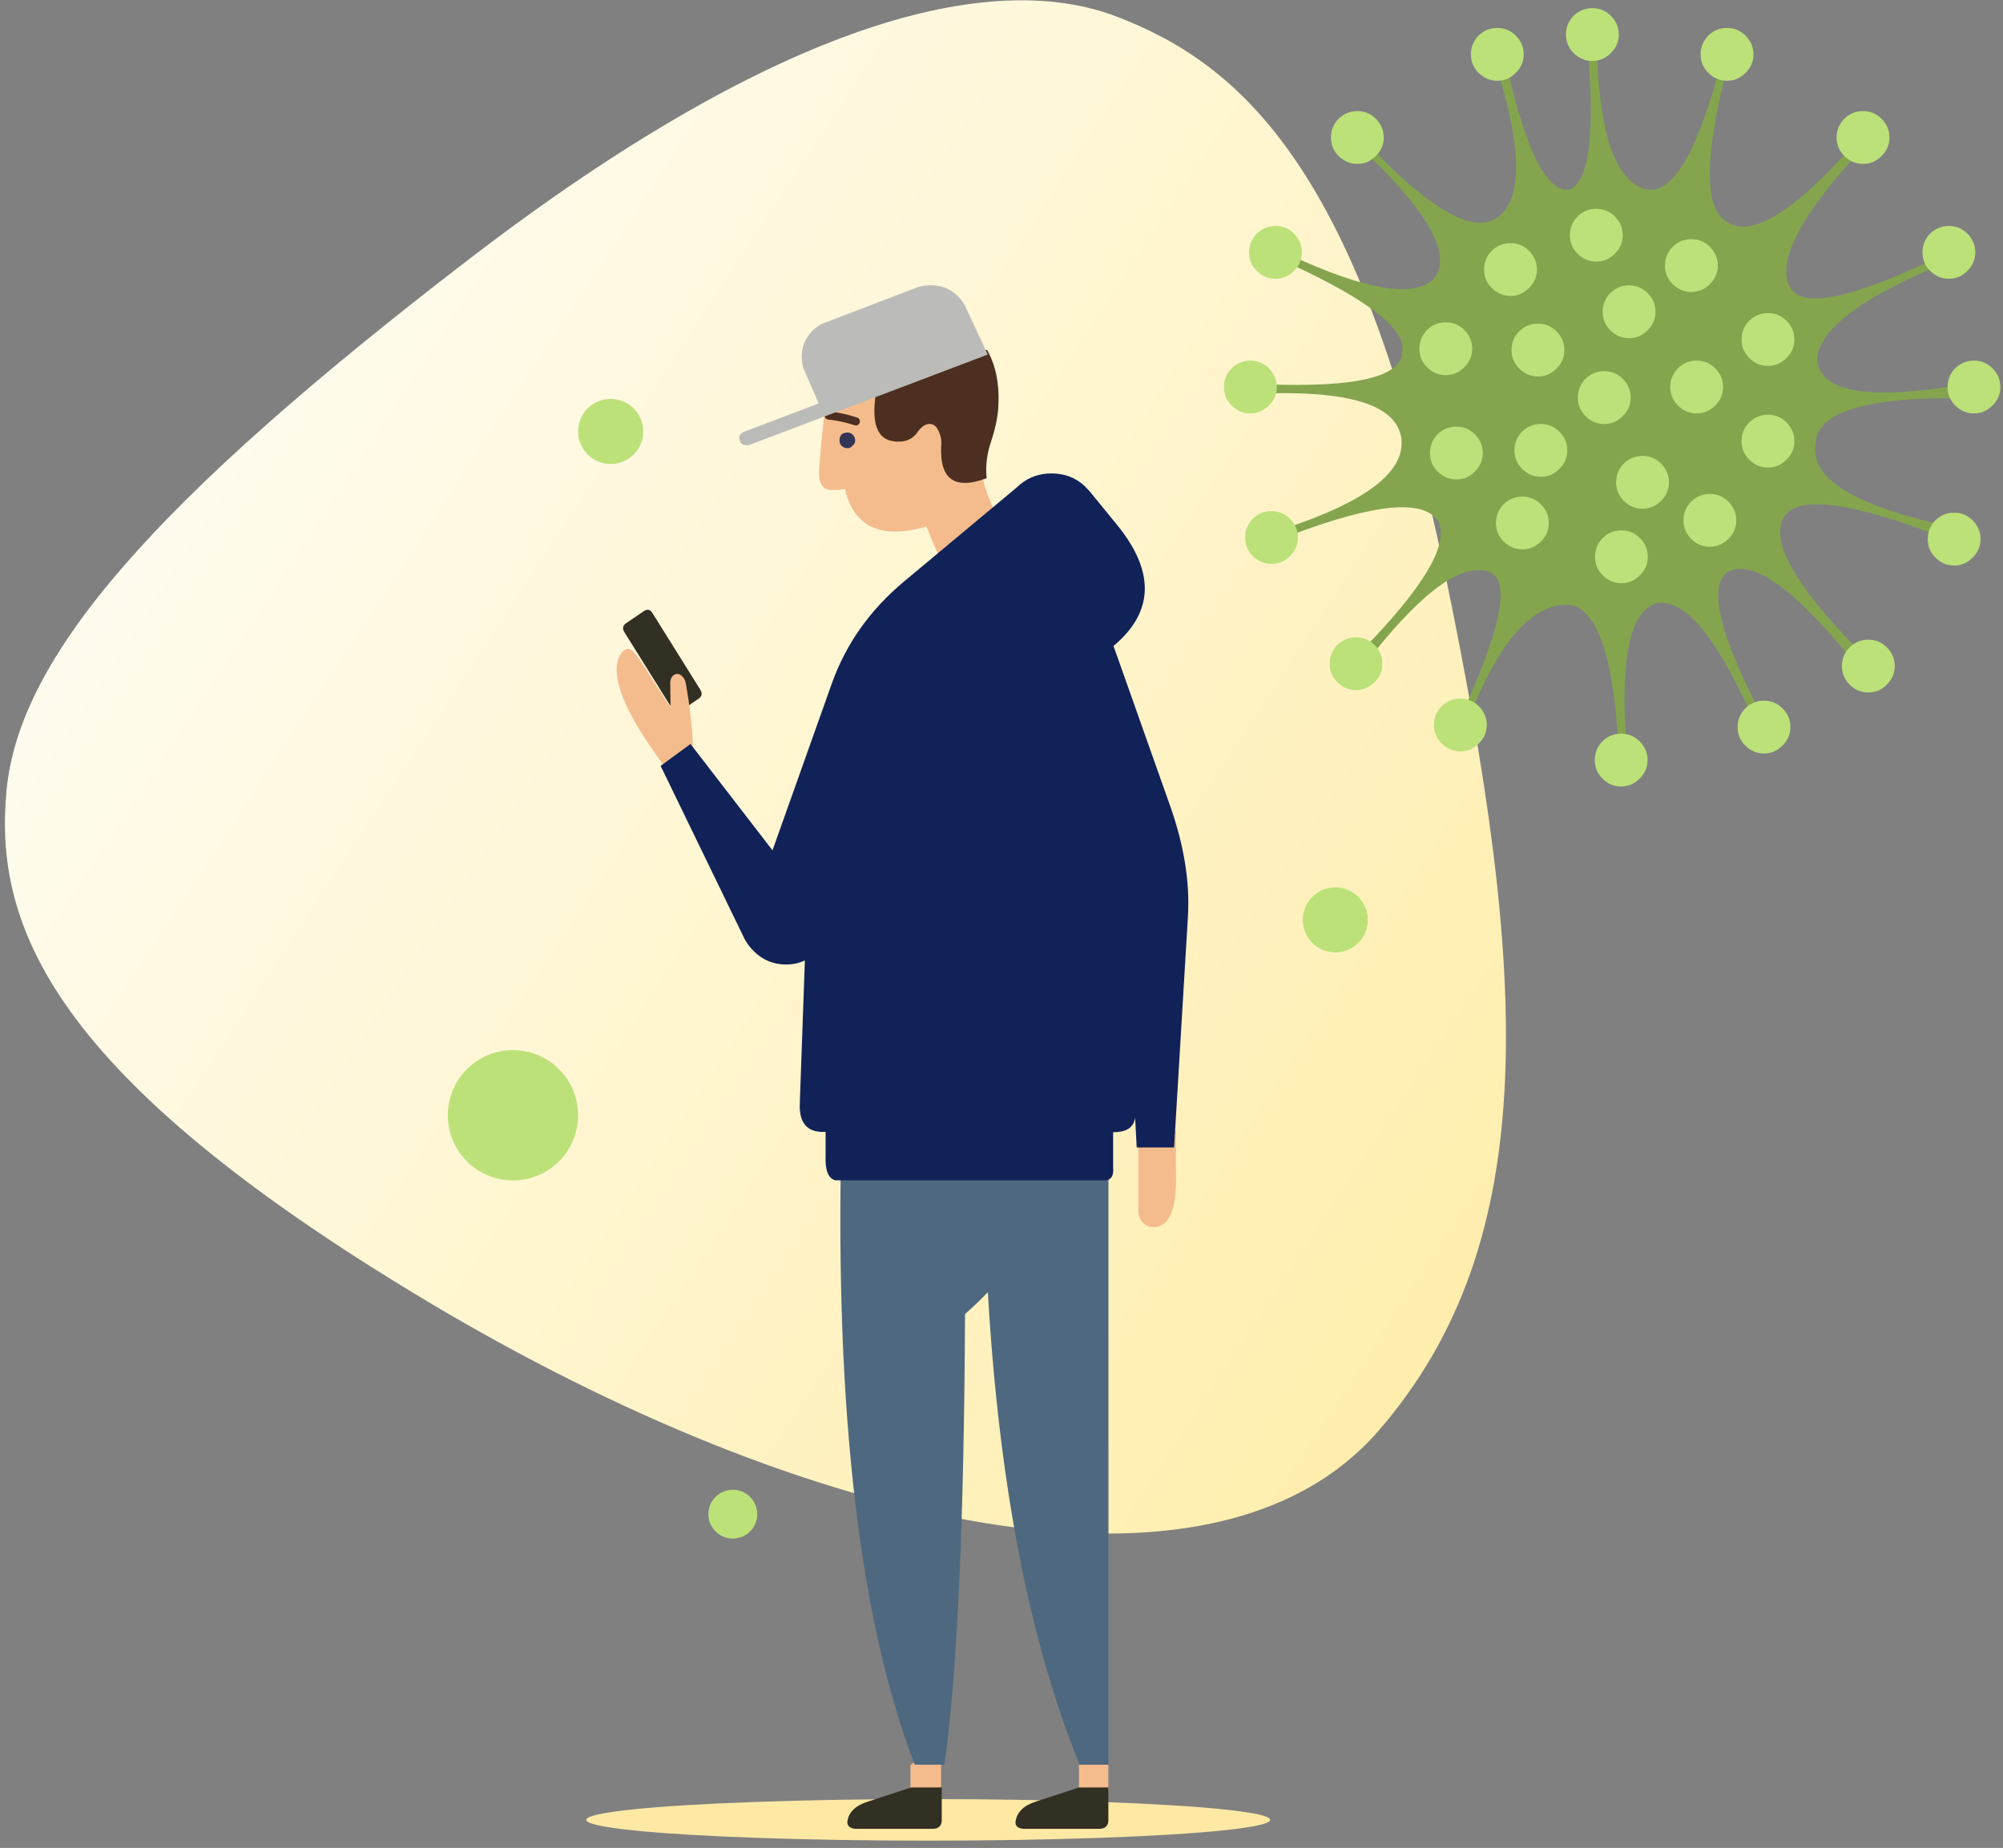 <?xml version="1.0" encoding="UTF-8"?>
<svg width="246px" height="227px" viewBox="0 0 246 227" version="1.1" xmlns="http://www.w3.org/2000/svg" xmlns:xlink="http://www.w3.org/1999/xlink">
    <rect x="0" y="0" width="246" height="227" fill="#808080" stroke="none"/>
    <!-- Generator: Sketch 64 (93537) - https://sketch.com -->
    <title>Group 4</title>
    <desc>Created with Sketch.</desc>
    <defs>
        <linearGradient x1="38.702%" y1="100%" x2="23.759%" y2="-23.538%" id="linearGradient-1">
            <stop stop-color="#FFEEAD" offset="0%"></stop>
            <stop stop-color="#FFFFFF" offset="100%"></stop>
        </linearGradient>
    </defs>
    <g id="Page-1" stroke="none" stroke-width="1" fill="none" fill-rule="evenodd">
        <g id="00.02.02-Intro-II---v02" transform="translate(-46, -104)">
            <g id="Group-4" transform="translate(30, 72)">
                <path d="M56.294,44.231 C69.747,34.59 95.011,34.59 142.586,44.231 C190.161,53.873 211.856,69.314 217.493,84.755 C223.13,100.196 222.987,119.822 192.483,159.874 C161.979,199.925 138.58,223 107.447,223 C76.315,223 52.342,177.61 42.842,124.401 C33.342,71.192 42.842,53.873 56.294,44.231 Z" id="Path-2" fill="url(#linearGradient-1)" transform="translate(129.671, 130) rotate(-49) translate(-129.671, -130) "></path>
                <g id="boy-test" transform="translate(88, 67)">
                    <ellipse id="Oval" fill="#FEE9A4" cx="42" cy="188.553" rx="42" ry="2.553"></ellipse>
                    <g id="Group" transform="translate(28.085, 2.894)" fill="#F4BC8D" fill-rule="nonzero">
                        <g id="Layer34_0_FILL-link">
                            <g id="Layer34_0_FILL">
                                <path d="M13.5,0.345 L1.167,12.932 C0.832,15.859 0.611,18.264 0.506,20.146 C0.51,21.653 1.081,22.37 2.218,22.295 C2.32,22.294 2.423,22.294 2.529,22.295 C2.93,22.295 3.319,22.256 3.696,22.18 C4.784,26.86 8.117,28.395 13.694,26.785 C14.569,29.03 15.567,31.192 16.69,33.27 L23.654,28.358 C22.719,26.509 21.876,24.603 21.125,22.64 C20.818,21.814 20.61,20.983 20.503,20.146 L16.418,14.429 L20.541,4.835 C19.893,3.738 19.024,2.792 17.935,1.995 C16.556,0.996 15.077,0.446 13.5,0.345 Z" id="Path"></path>
                            </g>
                        </g>
                    </g>
                    <g id="Group" transform="translate(34.839, 7.719)" fill="#4C2F20" fill-rule="nonzero">
                        <g id="Layer33_0_FILL-link">
                            <g id="Layer33_0_FILL">
                                <path d="M5.78,10.46 C6.289,9.725 6.797,9.356 7.303,9.354 C7.859,9.357 8.263,9.712 8.513,10.42 C8.747,10.948 8.826,11.54 8.748,12.196 C8.598,16.201 10.459,17.477 14.332,16.025 C14.189,14.561 14.358,13.101 14.84,11.644 C15.401,9.953 15.714,8.467 15.777,7.184 C15.924,4.434 15.455,2.119 14.371,0.237 L0.742,5.565 C0.08,9.701 1.082,11.687 3.749,11.525 C4.603,11.481 5.28,11.126 5.78,10.46 Z" id="Path"></path>
                            </g>
                        </g>
                    </g>
                    <g id="Group" transform="translate(29.05, 15.437)">
                        <g id="Layer32_0_FILL-link" transform="translate(1.608, 2.412)" fill="#333657" fill-rule="nonzero">
                            <g id="Layer32_0_FILL">
                                <path d="M0.683,1.889 C0.898,2.104 1.139,2.211 1.407,2.211 C1.675,2.211 1.889,2.104 2.05,1.889 C2.265,1.729 2.372,1.514 2.372,1.246 C2.372,0.978 2.265,0.737 2.05,0.523 C1.889,0.362 1.675,0.281 1.407,0.281 C1.139,0.281 0.898,0.362 0.683,0.523 C0.523,0.737 0.442,0.978 0.442,1.246 C0.442,1.514 0.523,1.729 0.683,1.889 Z" id="Path"></path>
                            </g>
                        </g>
                        <g id="Layer32_0_1_STROKES-link" stroke="#4C2F20" stroke-linecap="round" stroke-linejoin="round">
                            <path d="M0.724,0.603 C1.822,0.71 2.935,0.951 4.06,1.327" id="Layer32_0_1_STROKES"></path>
                        </g>
                    </g>
                    <g id="Group" transform="translate(18.437, 0)" fill="#BBBBB9" fill-rule="nonzero">
                        <g id="Layer31_0_FILL-link">
                            <g id="Layer31_0_FILL">
                                <path d="M22.77,0.15 C22.622,0.188 22.468,0.226 22.307,0.263 L10.459,4.803 C10.073,5.012 9.713,5.274 9.378,5.591 C8.478,6.491 8.027,7.567 8.027,8.817 C8.027,9.393 8.117,9.931 8.297,10.431 C8.352,10.54 8.404,10.64 8.452,10.731 L10.111,14.558 L0.926,18.048 C0.695,18.148 0.515,18.298 0.386,18.498 C0.334,18.698 0.347,18.911 0.425,19.136 L0.425,19.173 C0.502,19.373 0.63,19.511 0.81,19.586 C1.093,19.711 1.351,19.736 1.582,19.661 L30.874,8.555 L28.289,3.002 C28.054,2.399 27.681,1.848 27.169,1.351 C26.269,0.475 25.175,0.038 23.889,0.038 C23.502,0.038 23.129,0.075 22.77,0.15 Z" id="Path"></path>
                            </g>
                        </g>
                    </g>
                    <g id="Group" transform="translate(39.663, 179.457)" fill="#F4BC8D" fill-rule="nonzero">
                        <g id="Layer30_0_FILL-link">
                            <g id="Layer30_0_FILL">
                                <path d="M24.458,2.352 L23.4,0.615 L20.852,2.352 L20.852,5.572 L24.458,5.572 L24.458,2.352 M3.92,5.572 L3.92,2.352 L2.705,0.615 L0.157,2.352 L0.157,5.572 L3.92,5.572 Z" id="Shape"></path>
                            </g>
                        </g>
                    </g>
                    <g id="Group" transform="translate(30.98, 96.482)" fill="#4E687F" fill-rule="nonzero">
                        <g id="Layer29_0_FILL-link">
                            <g id="Layer29_0_FILL">
                                <path d="M15.541,29.939 C16.482,29.107 17.416,28.212 18.343,27.256 C19.716,50.925 23.477,70.271 29.624,85.294 L33.155,85.294 L33.155,0.575 L0.345,8.434 C-0.415,42.041 2.591,67.661 9.363,85.294 L13.009,85.294 C14.581,74.102 15.426,55.65 15.541,29.939 Z" id="Path"></path>
                            </g>
                        </g>
                    </g>
                    <g id="Group" transform="translate(31.945, 184.281)" fill="#322F23" fill-rule="nonzero">
                        <g id="Layer28_0_FILL-link">
                            <g id="Layer28_0_FILL">
                                <path d="M32.179,0.289 L28.586,0.289 L23.275,2.026 C21.739,2.522 20.906,3.363 20.776,4.548 C20.75,5.045 21.088,5.32 21.791,5.375 L30.93,5.375 C31.841,5.403 32.257,4.962 32.179,4.052 L32.179,0.289 M11.716,4.052 L11.716,0.289 L7.967,0.289 L2.656,2.026 C1.11,2.509 0.264,3.336 0.117,4.507 C0.118,5.044 0.47,5.334 1.172,5.375 L10.466,5.375 C11.379,5.407 11.795,4.966 11.716,4.052 Z" id="Shape"></path>
                            </g>
                        </g>
                    </g>
                    <g id="Group" transform="translate(67.643, 103.236)" fill="#F4BC8D" fill-rule="nonzero">
                        <g id="Layer27_0_FILL-link">
                            <g id="Layer27_0_FILL">
                                <path d="M0.804,12.033 C0.976,12.2 1.23,12.344 1.568,12.464 C3.879,12.833 4.951,10.534 4.784,5.566 L4.784,0.666 L0.161,2.156 L0.161,10.465 C0.161,11.092 0.375,11.615 0.804,12.033 Z" id="Path"></path>
                            </g>
                        </g>
                    </g>
                    <g id="Group" transform="translate(3.965, 39.558)" fill="#322F23" fill-rule="nonzero">
                        <g id="Layer26_0_FILL-link">
                            <g id="Layer26_0_FILL">
                                <path d="M9.817,11.283 C10.247,10.991 10.322,10.621 10.045,10.17 L4.169,0.755 C3.891,0.305 3.538,0.225 3.108,0.516 L0.948,1.986 C0.518,2.278 0.442,2.649 0.72,3.099 L6.595,12.514 C6.873,12.965 7.227,13.044 7.657,12.753 L9.817,11.283 Z" id="Path"></path>
                            </g>
                        </g>
                    </g>
                    <g id="Group" transform="translate(3, 44.382)" fill="#F4BC8D" fill-rule="nonzero">
                        <g id="Layer25_0_FILL-link">
                            <g id="Layer25_0_FILL">
                                <path d="M9.249,4.67 C9.201,4.317 9.075,4.021 8.869,3.782 C8.691,3.543 8.463,3.414 8.187,3.396 C7.936,3.409 7.721,3.525 7.543,3.744 C7.391,3.982 7.316,4.213 7.315,4.438 L7.353,7.526 L3.336,1.312 C2.484,0.069 1.751,0.005 1.137,1.119 C-0.133,3.545 1.623,7.996 6.406,14.472 L10.12,15.321 L10.082,11.771 C9.976,9.581 9.698,7.214 9.249,4.67 Z" id="Path"></path>
                            </g>
                        </g>
                    </g>
                    <g id="Group" transform="translate(8.789, 23.156)" fill="#112258" fill-rule="nonzero">
                        <g id="Layer24_0_FILL-link">
                            <g id="Layer24_0_FILL">
                                <path d="M56.23,6.109 L53.065,2.228 L52.409,1.537 C51.296,0.512 49.946,0 48.357,0 C46.883,0 45.596,0.448 44.498,1.345 C44.355,1.464 44.213,1.593 44.073,1.729 L30.218,13.294 C26.056,16.774 23.11,20.936 21.381,25.781 L14.086,46.299 L4.014,33.235 L0.347,35.925 L10.613,57.095 C10.897,57.66 11.283,58.185 11.771,58.671 C12.877,59.772 14.202,60.323 15.746,60.323 C16.591,60.323 17.362,60.156 18.062,59.823 L17.444,77.229 C17.296,79.8 18.351,81.017 20.609,80.879 L20.609,83.837 C20.538,85.611 20.937,86.61 21.805,86.834 L54.995,86.834 C55.705,86.77 56.014,86.245 55.921,85.259 L55.921,80.917 C57.546,80.941 58.446,80.352 58.623,79.15 L58.816,82.8 L63.408,82.8 L65.106,54.444 C65.365,50.179 64.619,45.594 62.868,40.689 L55.96,21.171 L55.998,21.171 C61.005,16.958 61.082,11.938 56.23,6.109 Z" id="Path"></path>
                            </g>
                        </g>
                    </g>
                </g>
                <g id="virus" transform="translate(166, 33)" fill-rule="nonzero">
                    <g id="Group" transform="translate(5.189, 4.541)" fill="#84A54E">
                        <g id="Layer22_0_FILL-link">
                            <g id="Layer22_0_FILL">
                                <path d="M30.195,3.989 L28.8,3.308 C31.809,13.121 31.755,19.099 28.638,21.243 C25.739,23.187 20.56,20.268 13.103,12.486 L12.616,13.297 C20.356,20.66 23.135,25.784 20.951,28.67 C18.555,31.108 12.641,30.146 3.211,25.784 L3.373,26.919 C12.958,31.368 17.509,34.947 17.027,37.654 C16.995,40.728 11.46,42.069 0.422,41.676 L0.616,42.778 C10.992,42.507 16.43,44.377 16.93,48.389 C17.356,52.448 12.535,56.124 2.465,59.416 L3.276,60.227 C13.914,56.188 20.011,55.69 21.568,58.735 C22.627,61.544 19.578,66.636 12.422,74.011 L13.297,74.951 C19.852,66.714 24.738,63.341 27.957,64.832 C30.274,66.072 29.096,71.801 24.422,82.022 L25.589,81.73 C29.095,73.125 32.976,68.79 37.232,68.724 C40.756,68.881 42.853,74.427 43.524,85.362 L42.195,87.73 L45.373,85.978 L44.465,84.616 C43.878,75 45.099,69.66 48.13,68.595 C51.532,67.798 55.467,72.392 59.935,82.378 L62.4,82.378 L60.357,80.724 C56.139,72.388 54.874,67.167 56.562,65.059 C59.35,62.776 64.334,65.954 71.514,74.595 L72.973,76.476 L72.389,73.622 C65.293,66.291 62.418,61.167 63.762,58.249 C65.106,55.351 71.073,55.869 81.665,59.805 L84.714,59.416 L82.249,58.67 C71.97,56.228 67.148,52.984 67.784,48.941 C67.945,45.243 73.448,43.383 84.292,43.362 L86.368,43.005 L84,42 C73.428,43.582 68.087,42.382 67.978,38.4 C68.431,34.966 73.014,31.366 81.73,27.6 L82.865,25.2 L81.211,26.822 C71.647,31.266 66.134,32.261 64.67,29.805 C63.048,26.84 65.535,21.651 72.13,14.238 L74.108,12.941 L71.254,13.557 C64.169,21.273 59.228,23.879 56.432,21.373 C54.229,19.537 54.261,13.861 56.53,4.346 L57.827,2.53 L55.654,4.119 C52.812,14.178 49.807,18.686 46.638,17.643 C43.261,16.415 41.38,11.151 40.995,1.849 L40.703,0.584 L39.924,1.914 C40.638,11.269 39.903,16.534 37.719,17.708 C35.018,18.286 32.51,13.713 30.195,3.989 Z" id="Path"></path>
                            </g>
                        </g>
                    </g>
                    <g id="Group" transform="translate(24, 24.649)" fill="#BCE17A">
                        <g id="Layer21_0_FILL-link">
                            <g id="Layer21_0_FILL">
                                <path d="M36,35.027 C35.114,35.027 34.346,35.341 33.697,35.968 C33.07,36.616 32.757,37.384 32.757,38.27 C32.757,39.157 33.07,39.914 33.697,40.541 C34.346,41.189 35.114,41.514 36,41.514 C36.886,41.514 37.643,41.189 38.27,40.541 C38.919,39.914 39.243,39.157 39.243,38.27 C39.243,37.384 38.919,36.616 38.27,35.968 C37.643,35.341 36.886,35.027 36,35.027 M46.378,28.541 C46.378,27.654 46.054,26.886 45.405,26.238 C44.778,25.611 44.022,25.297 43.135,25.297 C42.249,25.297 41.481,25.611 40.832,26.238 C40.205,26.886 39.892,27.654 39.892,28.541 C39.892,29.427 40.205,30.184 40.832,30.811 C41.481,31.459 42.249,31.784 43.135,31.784 C44.022,31.784 44.778,31.459 45.405,30.811 C46.054,30.184 46.378,29.427 46.378,28.541 M27.405,45.016 C28.054,44.389 28.378,43.632 28.378,42.746 C28.378,41.859 28.054,41.092 27.405,40.443 C26.778,39.816 26.022,39.503 25.135,39.503 C24.249,39.503 23.481,39.816 22.832,40.443 C22.205,41.092 21.892,41.859 21.892,42.746 C21.892,43.632 22.205,44.389 22.832,45.016 C23.481,45.665 24.249,45.989 25.135,45.989 C26.022,45.989 26.778,45.665 27.405,45.016 M15.243,36.292 C14.616,35.665 13.859,35.351 12.973,35.351 C12.086,35.351 11.319,35.665 10.67,36.292 C10.043,36.941 9.73,37.708 9.73,38.595 C9.73,39.481 10.043,40.238 10.67,40.865 C11.319,41.514 12.086,41.838 12.973,41.838 C13.859,41.838 14.616,41.514 15.243,40.865 C15.892,40.238 16.216,39.481 16.216,38.595 C16.216,37.708 15.892,36.941 15.243,36.292 M7.135,27.697 C6.508,27.07 5.751,26.757 4.865,26.757 C3.978,26.757 3.211,27.07 2.562,27.697 C1.935,28.346 1.622,29.114 1.622,30 C1.622,30.886 1.935,31.643 2.562,32.27 C3.211,32.919 3.978,33.243 4.865,33.243 C5.751,33.243 6.508,32.919 7.135,32.27 C7.784,31.643 8.108,30.886 8.108,30 C8.108,29.114 7.784,28.346 7.135,27.697 M15.243,26.432 C14.357,26.432 13.589,26.746 12.941,27.373 C12.314,28.022 12,28.789 12,29.676 C12,30.562 12.314,31.319 12.941,31.946 C13.589,32.595 14.357,32.919 15.243,32.919 C16.13,32.919 16.886,32.595 17.514,31.946 C18.162,31.319 18.486,30.562 18.486,29.676 C18.486,28.789 18.162,28.022 17.514,27.373 C16.886,26.746 16.13,26.432 15.243,26.432 M27.73,30.357 C26.843,30.357 26.076,30.67 25.427,31.297 C24.8,31.946 24.486,32.714 24.486,33.6 C24.486,34.486 24.8,35.243 25.427,35.87 C26.076,36.519 26.843,36.843 27.73,36.843 C28.616,36.843 29.373,36.519 30,35.87 C30.649,35.243 30.973,34.486 30.973,33.6 C30.973,32.714 30.649,31.946 30,31.297 C29.373,30.67 28.616,30.357 27.73,30.357 M25.297,25.459 C25.946,24.832 26.27,24.076 26.27,23.189 C26.27,22.303 25.946,21.535 25.297,20.886 C24.67,20.259 23.914,19.946 23.027,19.946 C22.141,19.946 21.373,20.259 20.724,20.886 C20.097,21.535 19.784,22.303 19.784,23.189 C19.784,24.076 20.097,24.832 20.724,25.459 C21.373,26.108 22.141,26.432 23.027,26.432 C23.914,26.432 24.67,26.108 25.297,25.459 M28.346,10.346 C27.719,9.719 26.962,9.405 26.076,9.405 C25.189,9.405 24.422,9.719 23.773,10.346 C23.146,10.995 22.832,11.762 22.832,12.649 C22.832,13.535 23.146,14.292 23.773,14.919 C24.422,15.568 25.189,15.892 26.076,15.892 C26.962,15.892 27.719,15.568 28.346,14.919 C28.995,14.292 29.319,13.535 29.319,12.649 C29.319,11.762 28.995,10.995 28.346,10.346 M11.643,17.351 C11.643,18.238 11.957,18.995 12.584,19.622 C13.232,20.27 14,20.595 14.886,20.595 C15.773,20.595 16.53,20.27 17.157,19.622 C17.805,18.995 18.13,18.238 18.13,17.351 C18.13,16.465 17.805,15.697 17.157,15.049 C16.53,14.422 15.773,14.108 14.886,14.108 C14,14.108 13.232,14.422 12.584,15.049 C11.957,15.697 11.643,16.465 11.643,17.351 M5.838,19.459 C6.486,18.832 6.811,18.076 6.811,17.189 C6.811,16.303 6.486,15.535 5.838,14.886 C5.211,14.259 4.454,13.946 3.568,13.946 C2.681,13.946 1.914,14.259 1.265,14.886 C0.638,15.535 0.324,16.303 0.324,17.189 C0.324,18.076 0.638,18.832 1.265,19.459 C1.914,20.108 2.681,20.432 3.568,20.432 C4.454,20.432 5.211,20.108 5.838,19.459 M14.757,7.459 C14.757,6.573 14.432,5.805 13.784,5.157 C13.157,4.53 12.4,4.216 11.514,4.216 C10.627,4.216 9.859,4.53 9.211,5.157 C8.584,5.805 8.27,6.573 8.27,7.459 C8.27,8.346 8.584,9.103 9.211,9.73 C9.859,10.378 10.627,10.703 11.514,10.703 C12.4,10.703 13.157,10.378 13.784,9.73 C14.432,9.103 14.757,8.346 14.757,7.459 M19.751,0.941 C19.124,1.589 18.811,2.357 18.811,3.243 C18.811,4.13 19.124,4.886 19.751,5.514 C20.4,6.162 21.168,6.486 22.054,6.486 C22.941,6.486 23.697,6.162 24.324,5.514 C24.973,4.886 25.297,4.13 25.297,3.243 C25.297,2.357 24.973,1.589 24.324,0.941 C23.697,0.314 22.941,0 22.054,0 C21.168,0 20.4,0.314 19.751,0.941 M40.832,13.751 C40.205,14.4 39.892,15.168 39.892,16.054 C39.892,16.941 40.205,17.697 40.832,18.324 C41.481,18.973 42.249,19.297 43.135,19.297 C44.022,19.297 44.778,18.973 45.405,18.324 C46.054,17.697 46.378,16.941 46.378,16.054 C46.378,15.168 46.054,14.4 45.405,13.751 C44.778,13.124 44.022,12.811 43.135,12.811 C42.249,12.811 41.481,13.124 40.832,13.751 M34.378,18.649 C33.492,18.649 32.724,18.962 32.076,19.589 C31.449,20.238 31.135,21.005 31.135,21.892 C31.135,22.778 31.449,23.535 32.076,24.162 C32.724,24.811 33.492,25.135 34.378,25.135 C35.265,25.135 36.022,24.811 36.649,24.162 C37.297,23.535 37.622,22.778 37.622,21.892 C37.622,21.005 37.297,20.238 36.649,19.589 C36.022,18.962 35.265,18.649 34.378,18.649 M36,9.243 C36.649,8.616 36.973,7.859 36.973,6.973 C36.973,6.086 36.649,5.319 36,4.67 C35.373,4.043 34.616,3.73 33.73,3.73 C32.843,3.73 32.076,4.043 31.427,4.67 C30.8,5.319 30.486,6.086 30.486,6.973 C30.486,7.859 30.8,8.616 31.427,9.243 C32.076,9.892 32.843,10.216 33.73,10.216 C34.616,10.216 35.373,9.892 36,9.243 Z" id="Shape"></path>
                            </g>
                        </g>
                    </g>
                    <g id="Group" fill="#BCE179">
                        <g id="Layer20_0_FILL-link">
                            <g id="Layer20_0_FILL">
                                <path d="M19.784,80.53 C19.784,79.643 19.459,78.876 18.811,78.227 C18.184,77.6 17.427,77.286 16.541,77.286 C15.654,77.286 14.886,77.6 14.238,78.227 C13.611,78.876 13.297,79.643 13.297,80.53 C13.297,81.416 13.611,82.173 14.238,82.8 C14.886,83.449 15.654,83.773 16.541,83.773 C17.427,83.773 18.184,83.449 18.811,82.8 C19.459,82.173 19.784,81.416 19.784,80.53 M8.432,62.724 C7.805,62.097 7.049,61.784 6.162,61.784 C5.276,61.784 4.508,62.097 3.859,62.724 C3.232,63.373 2.919,64.141 2.919,65.027 C2.919,65.914 3.232,66.67 3.859,67.297 C4.508,67.946 5.276,68.27 6.162,68.27 C7.049,68.27 7.805,67.946 8.432,67.297 C9.081,66.67 9.405,65.914 9.405,65.027 C9.405,64.141 9.081,63.373 8.432,62.724 M5.838,44.238 C5.211,43.611 4.454,43.297 3.568,43.297 C2.681,43.297 1.914,43.611 1.265,44.238 C0.638,44.886 0.324,45.654 0.324,46.541 C0.324,47.427 0.638,48.184 1.265,48.811 C1.914,49.459 2.681,49.784 3.568,49.784 C4.454,49.784 5.211,49.459 5.838,48.811 C6.486,48.184 6.811,47.427 6.811,46.541 C6.811,45.654 6.486,44.886 5.838,44.238 M8.919,27.697 C8.292,27.07 7.535,26.757 6.649,26.757 C5.762,26.757 4.995,27.07 4.346,27.697 C3.719,28.346 3.405,29.114 3.405,30 C3.405,30.886 3.719,31.643 4.346,32.27 C4.995,32.919 5.762,33.243 6.649,33.243 C7.535,33.243 8.292,32.919 8.919,32.27 C9.568,31.643 9.892,30.886 9.892,30 C9.892,29.114 9.568,28.346 8.919,27.697 M18.973,18.162 C19.622,17.535 19.946,16.778 19.946,15.892 C19.946,15.005 19.622,14.238 18.973,13.589 C18.346,12.962 17.589,12.649 16.703,12.649 C15.816,12.649 15.049,12.962 14.4,13.589 C13.773,14.238 13.459,15.005 13.459,15.892 C13.459,16.778 13.773,17.535 14.4,18.162 C15.049,18.811 15.816,19.135 16.703,19.135 C17.589,19.135 18.346,18.811 18.973,18.162 M32.595,88.054 C32.595,87.168 32.27,86.4 31.622,85.751 C30.995,85.124 30.238,84.811 29.351,84.811 C28.465,84.811 27.697,85.124 27.049,85.751 C26.422,86.4 26.108,87.168 26.108,88.054 C26.108,88.941 26.422,89.697 27.049,90.324 C27.697,90.973 28.465,91.297 29.351,91.297 C30.238,91.297 30.995,90.973 31.622,90.324 C32.27,89.697 32.595,88.941 32.595,88.054 M46.8,90.065 C46.173,90.714 45.859,91.481 45.859,92.368 C45.859,93.254 46.173,94.011 46.8,94.638 C47.449,95.286 48.216,95.611 49.103,95.611 C49.989,95.611 50.746,95.286 51.373,94.638 C52.022,94.011 52.346,93.254 52.346,92.368 C52.346,91.481 52.022,90.714 51.373,90.065 C50.746,89.438 49.989,89.124 49.103,89.124 C48.216,89.124 47.449,89.438 46.8,90.065 M69.892,88.314 C69.892,87.427 69.568,86.659 68.919,86.011 C68.292,85.384 67.535,85.07 66.649,85.07 C65.762,85.07 64.995,85.384 64.346,86.011 C63.719,86.659 63.405,87.427 63.405,88.314 C63.405,89.2 63.719,89.957 64.346,90.584 C64.995,91.232 65.762,91.557 66.649,91.557 C67.535,91.557 68.292,91.232 68.919,90.584 C69.568,89.957 69.892,89.2 69.892,88.314 M81.73,83.092 C82.378,82.465 82.703,81.708 82.703,80.822 C82.703,79.935 82.378,79.168 81.73,78.519 C81.103,77.892 80.346,77.578 79.459,77.578 C78.573,77.578 77.805,77.892 77.157,78.519 C76.53,79.168 76.216,79.935 76.216,80.822 C76.216,81.708 76.53,82.465 77.157,83.092 C77.805,83.741 78.573,84.065 79.459,84.065 C80.346,84.065 81.103,83.741 81.73,83.092 M87.697,62.919 C87.07,63.568 86.757,64.335 86.757,65.222 C86.757,66.108 87.07,66.865 87.697,67.492 C88.346,68.141 89.114,68.465 90,68.465 C90.886,68.465 91.643,68.141 92.27,67.492 C92.919,66.865 93.243,66.108 93.243,65.222 C93.243,64.335 92.919,63.568 92.27,62.919 C91.643,62.292 90.886,61.978 90,61.978 C89.114,61.978 88.346,62.292 87.697,62.919 M92.432,43.297 C91.546,43.297 90.778,43.611 90.13,44.238 C89.503,44.886 89.189,45.654 89.189,46.541 C89.189,47.427 89.503,48.184 90.13,48.811 C90.778,49.459 91.546,49.784 92.432,49.784 C93.319,49.784 94.076,49.459 94.703,48.811 C95.351,48.184 95.676,47.427 95.676,46.541 C95.676,45.654 95.351,44.886 94.703,44.238 C94.076,43.611 93.319,43.297 92.432,43.297 M89.351,26.757 C88.465,26.757 87.697,27.07 87.049,27.697 C86.422,28.346 86.108,29.114 86.108,30 C86.108,30.886 86.422,31.643 87.049,32.27 C87.697,32.919 88.465,33.243 89.351,33.243 C90.238,33.243 90.995,32.919 91.622,32.27 C92.27,31.643 92.595,30.886 92.595,30 C92.595,29.114 92.27,28.346 91.622,27.697 C90.995,27.07 90.238,26.757 89.351,26.757 M76.508,18.162 C77.157,18.811 77.924,19.135 78.811,19.135 C79.697,19.135 80.454,18.811 81.081,18.162 C81.73,17.535 82.054,16.778 82.054,15.892 C82.054,15.005 81.73,14.238 81.081,13.589 C80.454,12.962 79.697,12.649 78.811,12.649 C77.924,12.649 77.157,12.962 76.508,13.589 C75.881,14.238 75.568,15.005 75.568,15.892 C75.568,16.778 75.881,17.535 76.508,18.162 M64.378,7.946 C65.027,7.319 65.351,6.562 65.351,5.676 C65.351,4.789 65.027,4.022 64.378,3.373 C63.751,2.746 62.995,2.432 62.108,2.432 C61.222,2.432 60.454,2.746 59.805,3.373 C59.178,4.022 58.865,4.789 58.865,5.676 C58.865,6.562 59.178,7.319 59.805,7.946 C60.454,8.595 61.222,8.919 62.108,8.919 C62.995,8.919 63.751,8.595 64.378,7.946 M47.838,5.514 C48.486,4.886 48.811,4.13 48.811,3.243 C48.811,2.357 48.486,1.589 47.838,0.941 C47.211,0.314 46.454,0 45.568,0 C44.681,0 43.914,0.314 43.265,0.941 C42.638,1.589 42.324,2.357 42.324,3.243 C42.324,4.13 42.638,4.886 43.265,5.514 C43.914,6.162 44.681,6.486 45.568,6.486 C46.454,6.486 47.211,6.162 47.838,5.514 M36.162,7.946 C36.811,7.319 37.135,6.562 37.135,5.676 C37.135,4.789 36.811,4.022 36.162,3.373 C35.535,2.746 34.778,2.432 33.892,2.432 C33.005,2.432 32.238,2.746 31.589,3.373 C30.962,4.022 30.649,4.789 30.649,5.676 C30.649,6.562 30.962,7.319 31.589,7.946 C32.238,8.595 33.005,8.919 33.892,8.919 C34.778,8.919 35.535,8.595 36.162,7.946 Z" id="Shape"></path>
                            </g>
                        </g>
                    </g>
                </g>
                <circle id="Oval" fill="#BCE179" cx="79" cy="169" r="8"></circle>
                <circle id="Oval" fill="#BCE179" cx="91" cy="85" r="4"></circle>
                <circle id="Oval" fill="#BCE179" cx="180" cy="145" r="4"></circle>
                <circle id="Oval" fill="#BCE179" cx="106" cy="218" r="3"></circle>
            </g>
        </g>
    </g>
</svg>
